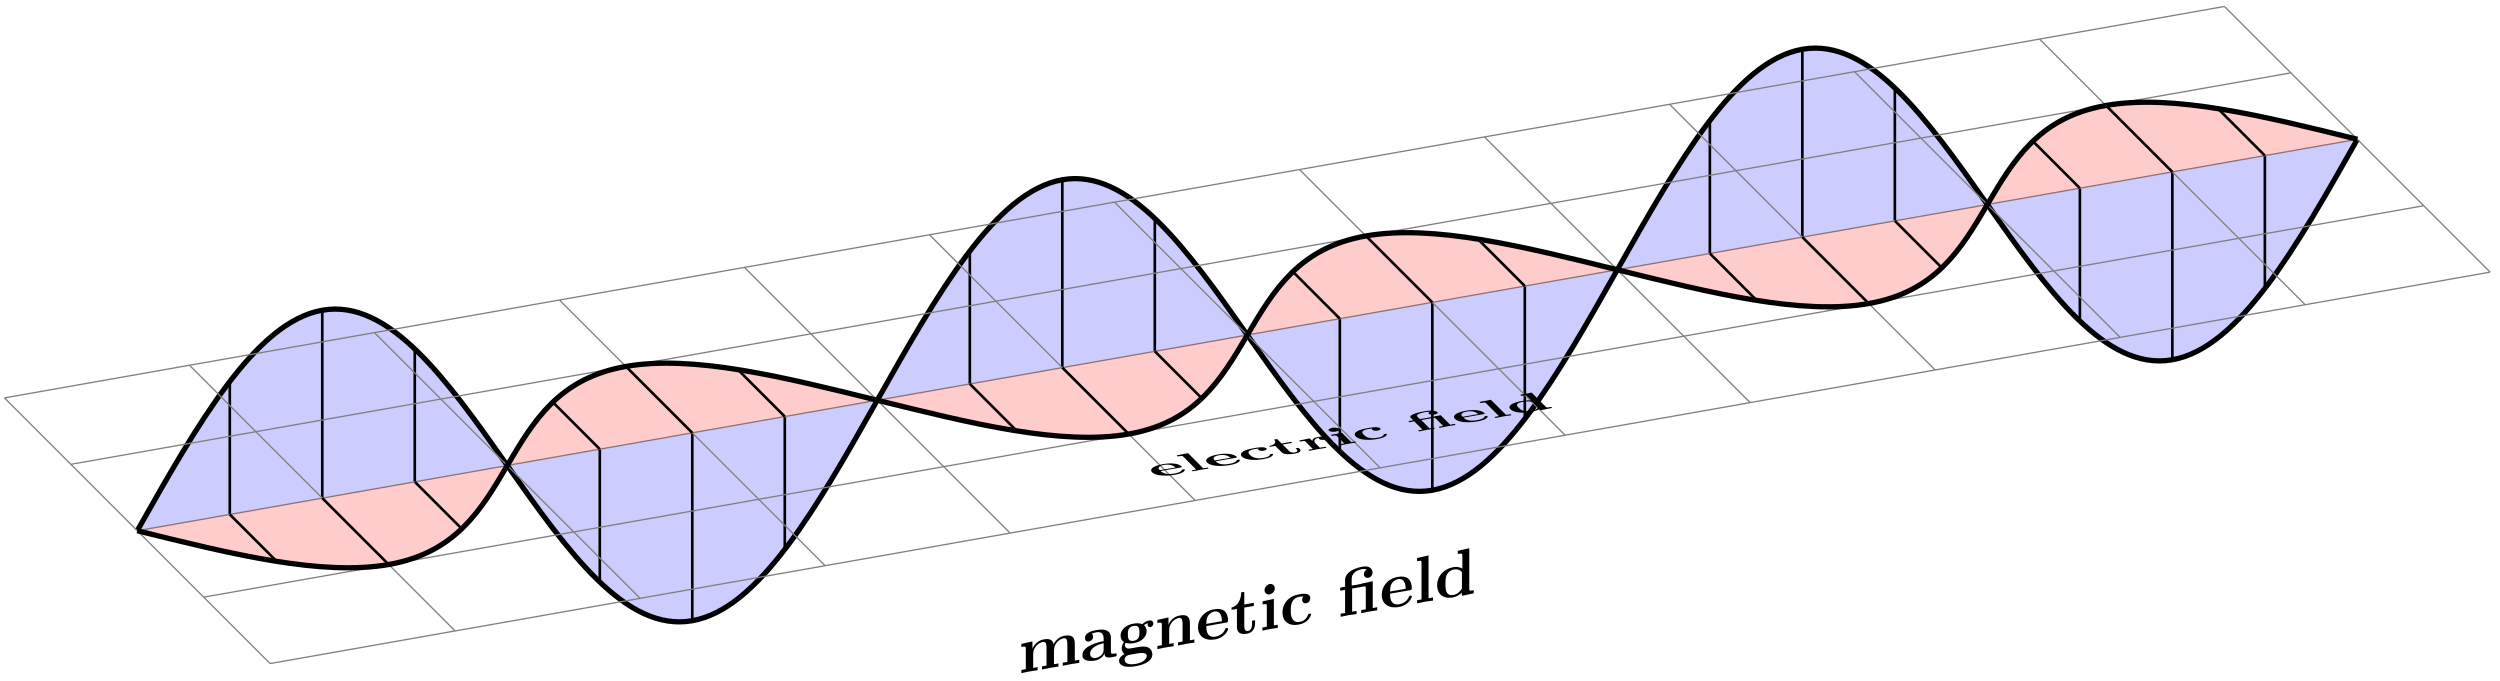 <svg xmlns="http://www.w3.org/2000/svg" xmlns:xlink="http://www.w3.org/1999/xlink" width="377.174" height="102.71"><defs><path id="b" d="M9.188-1.625v-.469l-.672.125v-2.578c0-1.031-.516-1.344-1.532-1.172-.89.157-1.406.75-1.656 1.266-.187-.906-1.094-.781-1.469-.719-.859.156-1.406.703-1.734 1.39v-1.077l-1.672.375v.468c.594-.109.672-.125.672.266v3.078l-.672.125v.469l1.219-.25 1.234-.188v-.468l-.672.125v-2.078c0-1.094.86-1.735 1.47-1.844.327-.047.546.11.546.875v2.687l-.687.125v.469l1.25-.25 1.234-.187v-.47l-.672.11V-3.5c0-1.094.844-1.719 1.453-1.828.344-.063.563.11.563.875v2.687l-.688.11v.468l1.234-.25Zm0 0"/><path id="c" d="M5.438-1.187c0-.235-.125-.22-.266-.188-.61.094-.61-.047-.61-.281v-2.14c0-.892-.687-1.392-2.14-1.126-.563.094-1.766.344-1.766 1.219 0 .437.344.562.61.515.297-.062.609-.312.609-.734 0-.312-.187-.437-.219-.453.282-.11.61-.187.719-.203.734-.125 1.094.219 1.094.984v.344C2.75-3.11.266-2.562.266-1.125c0 .953 1.218.922 1.89.813.781-.141 1.25-.625 1.453-1.094 0 .312 0 .765 1.032.593l.468-.093c.204-.031.329-.047.329-.281m-1.97-.797c0 .953-.921 1.234-1.155 1.28-.516.095-.891-.202-.891-.624 0-1.078 1.547-1.5 2.047-1.61Zm0 0"/><path id="d" d="M5.484-4.922c0-.234-.171-.547-.625-.469a2.1 2.1 0 0 0-1.046.563c-.172-.078-.579-.219-1.297-.094-1.422.25-1.97 1.11-1.97 1.813 0 .406.188.797.517.953-.282.39-.344.75-.344.953 0 .156.047.625.437.875C1.031-.281.313.078.313.703c0 .5.546 1.14 2.5.797C4.563 1.203 5.328.469 5.328-.219c0-.312-.078-.906-.75-1.156-.547-.156-1.125-.062-2.062.11-.266.046-.72.124-.766.109-.437.015-.547-.344-.547-.516 0-.125.047-.266.11-.36.437.157.953.095 1.203.063 1.406-.25 1.953-1.125 1.953-1.828 0-.453-.25-.765-.407-.89.297-.204.5-.266.61-.297a.6.6 0 0 0-.047.218c0 .235.172.407.438.36a.53.53 0 0 0 .421-.516M3.375-3.609c0 .468 0 1.125-.86 1.28-.874.142-.874-.515-.874-.983 0-.438 0-1.11.875-1.25.859-.157.859.515.859.953m1.11 3.562c0 .36-.391.985-1.673 1.203C1.642 1.36 1.157.984 1.157.531c0-.61.61-.718.75-.75l1.157-.203c.312-.047 1.421-.25 1.421.375m0 0"/><path id="e" d="M6.031-1.062v-.47l-.672.126v-2.578c0-1.047-.53-1.36-1.515-1.172-.938.156-1.453.812-1.719 1.375V-4.86l-1.672.375v.468c.594-.109.672-.125.672.266v3.078l-.672.125v.469l1.219-.25 1.234-.188v-.468l-.672.125v-2.078c0-1.094.844-1.735 1.47-1.844.327-.047.546.11.546.875v2.687l-.687.125v.469l1.234-.25Zm0 0"/><path id="f" d="M4.844-2.016c0-.187-.188-.156-.235-.14-.156.031-.171.078-.234.25-.203.515-.781.937-1.406 1.047-1.39.25-1.406-1.094-1.406-1.594l2.984-.516c.203-.047.297-.062.297-.328 0-.312-.063-1.015-.547-1.437-.36-.282-.875-.375-1.563-.25C1.172-4.704.313-3.531.313-2.281c0 1.328.984 2.11 2.562 1.844C4.438-.72 4.844-1.86 4.844-2.016m-.922-1.171-2.36.406c.016-.39.032-.797.235-1.172.266-.438.672-.64.937-.688 1.157-.203 1.172 1.094 1.188 1.454m0 0"/><path id="g" d="M3.75-1.89v-.532l-.453.078v.516c0 .672-.328.969-.61 1.031-.562.094-.562-.562-.562-.781v-2.75l1.438-.25v-.469l-1.438.25v-1.906l-.469.078c0 1-.468 2.078-1.453 2.281v.36l.813-.141v2.734c0 1.063.843 1.125 1.547 1 .75-.125 1.187-.765 1.187-1.5m0 0"/><path id="h" d="M2.797-.5v-.469l-.594.11v-4.016L.5-4.5v.469c.578-.094.64-.11.64.281v3.078L.47-.547v.469l1.187-.25Zm-.453-5.953c0-.422-.344-.734-.781-.656-.407.078-.766.5-.766.922 0 .437.36.718.766.64.437-.078.78-.469.78-.906m0 0"/><path id="i" d="M4.688-1.984c0-.141-.125-.11-.22-.094-.187.031-.187.047-.25.172C3.969-1.234 3.5-.938 3-.86c-1.375.25-1.375-1.235-1.375-1.688 0-.562 0-1.844 1.266-2.078.359-.062.515-.047.656-.062a.7.7 0 0 0-.203.5c0 .437.328.578.594.53a.76.76 0 0 0 .624-.75c0-.859-1.125-.702-1.703-.593C1.094-4.687.375-3.422.375-2.266c0 1.313.922 2.094 2.422 1.829 1.61-.282 1.89-1.485 1.89-1.547m0 0"/><path id="j" d="M5.89-1.047v-.469l-.671.125v-4.046L3.5-5.062l-.016.03-1.437.25v-.968c0-.844.656-1.344 1.562-1.5.282-.047.5-.031.72.047-.157.094-.438.312-.438.703s.297.61.656.547a.8.8 0 0 0 .64-.797c0-.5-.437-1.078-1.515-.875-1.203.203-2.625.86-2.625 2.016v1l-.734.14V-4l.734-.14v3.484l-.672.125v.469l1.188-.25L2.78-.484v-.47l-.672.11v-3.484l1.75-.313c.25-.03.313-.046.313.313v3.125l-.688.125v.469l1.204-.25Zm0 0"/><path id="k" d="M2.875-.5v-.469l-.672.11v-6.453l-1.734.39v.484c.61-.109.672-.125.672.25v5.516l-.672.125v.469l1.187-.25Zm0 0"/><path id="l" d="M5.89-1.047v-.469c-.593.11-.671.125-.671-.265v-6.063l-1.735.39v.485c.61-.11.688-.125.688.25v1.953a1.92 1.92 0 0 0-1.344-.218C1.406-4.734.375-3.656.375-2.266c0 1.313.906 2.11 2.344 1.844a2.74 2.74 0 0 0 1.39-.719v.485ZM4.11-1.75c-.141.203-.548.828-1.282.953-1.203.219-1.203-.984-1.203-1.687 0-.485 0-1.016.25-1.438.297-.484.75-.672 1.063-.719.562-.093.953.141 1.171.407Zm0 0"/><path id="n" d="M4.422-1.281c-.047-.047-.234-.016-.281 0-.157.031-.157.047-.172.11-.031.202-.5.405-1.125.515-1.39.25-1.875-.219-2.047-.39l2.984-.516c.203-.047.297-.063.203-.157-.109-.11-.437-.36-1.093-.437-.485-.063-1.063-.047-1.75.078-1.563.281-2.063.797-1.625 1.234.468.469 1.812.64 3.39.375C4.47-.75 4.5-1.203 4.422-1.28m-1.39-.297-2.36.406c-.125-.14-.25-.281-.156-.422.109-.203.484-.312.75-.36 1.156-.202 1.625.25 1.765.376m0 0"/><path id="o" d="m2.875-.5-.156-.156-.672.11-2.281-2.282-1.72.328.173.172c.61-.11.672-.125.797 0L.984-.36l-.671.125.156.156L1.64-.312Zm0 0"/><path id="p" d="M4.266-1.25c-.032-.031-.157 0-.25.016-.188.03-.188.03-.203.078-.032.265-.438.422-.938.5C1.5-.406.985-.922.828-1.078c-.203-.203-.656-.656.61-.89.359-.063.53-.063.671-.095-.125.094-.078.157-.03.204.14.14.546.172.812.125.312-.063.547-.203.406-.344-.313-.313-1.453-.125-2.031-.016C-.5-1.78-.812-1.25-.406-.844c.469.469 1.734.64 3.234.375 1.61-.281 1.469-.75 1.438-.781m0 0"/><path id="q" d="m3.313-1.094-.188-.187-.453.078.187.187c.235.235-.015.36-.296.422C2-.5 1.78-.719 1.687-.813L.72-1.78l1.437-.25L2-2.187l-1.437.25-.672-.672-.47.078c.345.344.235.797-.75.969l.126.125.812-.141.97.969c.39.39 1.312.312 2.015.187.75-.125.984-.406.719-.672m0 0"/><path id="r" d="M3.047-2.062c-.188-.188-.813-.188-1.328-.094-.688.11-.907.36-.907.61l-.39-.391-1.594.328.156.156c.594-.11.672-.125.813.016L.89-.344l-.672.125.156.157 1.203-.235c.375-.062 1-.172 1.375-.219l-.156-.156-.844.14-.625-.624c-.25-.25-.437-.703.547-.89 0 0-.14.093-.031.202.156.157.547.157.812.11.297-.047.531-.188.39-.328m0 0"/><path id="s" d="M2.797-.5 2.64-.656l-.594.11L.625-1.97l-1.672.328.156.157c.579-.094.641-.11.782.03L.984-.358l-.671.125.156.156L1.64-.312ZM.219-2.531c-.172-.172-.64-.25-1.078-.172-.407.078-.641.265-.47.437.141.141.626.204 1.032.125.438-.078.656-.25.516-.39m0 0"/><path id="t" d="m5.89-1.047-.156-.156-.671.125-1.438-1.438-1.703.329v.015l-1.438.25-.343-.344c-.297-.296.234-.546 1.14-.703a7 7 0 0 1 .766-.078c-.125.063-.36.156-.203.313.125.125.515.172.875.109.344-.062.547-.219.422-.344-.188-.187-.86-.344-1.938-.14-1.203.203-2.484.593-2.078 1l.36.359-.735.14.156.157.735-.14L.89-.344.219-.22l.156.157 1.172-.235L2.78-.484l-.156-.157-.672.11-1.25-1.25 1.75-.313c.25-.031.313-.047.453.094l1.11 1.11-.688.124.156.157 1.188-.235Zm0 0"/><path id="u" d="m5.89-1.047-.156-.156c-.593.11-.671.125-.812-.016l-2.14-2.14-1.72.328.172.172c.61-.11.688-.125.813 0l.687.687a6.5 6.5 0 0 0-1.484.094c-1.422.25-2.14.75-1.656 1.234.469.469 1.719.657 3.156.39.61-.108.984-.28 1.219-.405l.172.172Zm-2.14-.031c-.078.078-.297.344-1.031.469-1.203.218-1.625-.203-1.875-.453-.156-.157-.36-.36-.235-.532.141-.203.563-.328.875-.375.563-.093 1.063-.062 1.391.016Zm0 0"/><clipPath id="a"><path d="M9 0h358v102.566H9Zm0 0"/></clipPath><clipPath id="m"><path d="M0 0h376.762v102.566H0Zm0 0"/></clipPath></defs><path fill="#00F" fill-opacity=".2" d="M20.71 80.07c9.099-16.117 17.81-31.484 27.911-33.265 10.106-1.782 18.813 10.515 27.914 23.422 9.098 12.906 17.809 25.203 27.91 23.421 10.106-1.78 18.813-17.148 27.914-33.265 9.098-16.113 17.809-31.48 27.91-33.262 10.106-1.781 18.813 10.512 27.915 23.422 9.097 12.906 17.808 25.203 27.91 23.418 10.105-1.781 18.812-17.148 27.914-33.262 9.097-16.117 17.808-31.484 27.91-33.265 10.105-1.782 18.812 10.515 27.914 23.421 9.098 12.907 17.809 25.204 27.91 23.422 10.106-1.78 18.813-17.148 27.914-33.265"/><g clip-path="url(#a)"><path fill="none" stroke="#000" stroke-miterlimit="10" stroke-width=".797" d="M20.71 80.07c9.099-16.117 17.81-31.484 27.911-33.265 10.106-1.782 18.813 10.515 27.914 23.422 9.098 12.906 17.809 25.203 27.91 23.421 10.106-1.78 18.813-17.148 27.914-33.265 9.098-16.113 17.809-31.48 27.91-33.262 10.106-1.781 18.813 10.512 27.915 23.422 9.097 12.906 17.808 25.203 27.91 23.418 10.105-1.781 18.812-17.149 27.914-33.262 9.097-16.117 17.808-31.484 27.91-33.265 10.105-1.782 18.812 10.515 27.914 23.421 9.098 12.907 17.809 25.204 27.91 23.422 10.106-1.78 18.813-17.148 27.914-33.265"/></g><path fill="none" stroke="#000" stroke-miterlimit="10" stroke-width=".399" d="M34.668 77.61V57.565M48.621 75.148V46.805M62.578 72.688v-20.04M90.492 67.766v20.043M104.445 65.305v28.343M118.402 62.844v20.043M146.316 57.922v-20.04M160.27 55.465V27.12M174.227 53.004V32.96M202.14 48.082v20.04M216.094 45.621v28.34M230.05 43.16V63.2M257.965 38.238V18.195M271.918 35.777V7.434M285.875 33.316V13.273M313.79 28.395v20.042M327.742 25.934v28.343M341.7 23.473v20.043"/><use xlink:href="#b" x="153.64" y="101.63"/><use xlink:href="#c" x="163.038" y="99.973"/><use xlink:href="#d" x="168.521" y="99.006"/><use xlink:href="#e" x="174.162" y="98.012"/><use xlink:href="#f" x="180.431" y="96.906"/><use xlink:href="#g" x="185.6" y="95.995"/><use xlink:href="#h" x="189.985" y="95.222"/><use xlink:href="#i" x="193.115" y="94.67"/><use xlink:href="#j" x="201.885" y="93.124"/><use xlink:href="#f" x="208.153" y="92.019"/><use xlink:href="#k" x="213.323" y="91.107"/><use xlink:href="#l" x="216.452" y="90.555"/><g clip-path="url(#m)"><path fill="none" stroke="#7F7F7F" stroke-miterlimit="10" stroke-width=".199" d="M.668 60.027 335.613.973M10.688 70.05l334.945-59.059M20.71 80.07l334.945-59.058M30.73 90.09l334.946-59.055M40.746 100.11l334.945-59.058M.668 60.027 40.75 100.11M28.582 55.105l40.082 40.086M56.492 50.187 96.574 90.27M84.406 45.266l40.082 40.082m-12.172-45.004 40.082 40.082M140.23 35.422l40.083 40.082M168.14 30.5l40.082 40.082m-12.168-45.004 40.082 40.082m-12.172-45.004 40.082 40.082m-12.168-45.004L291.96 55.82m-12.172-45.004 40.082 40.082M307.703 5.895l40.082 40.082M335.605.973l40.082 40.082"/></g><path fill="red" fill-opacity=".2" stroke="#000" stroke-miterlimit="10" stroke-width=".797" d="M20.71 80.07c14.231 3.528 27.83 6.88 37.935 5.098 10.101-1.781 13.921-8.207 17.89-14.941 3.969-6.735 7.785-13.16 17.89-14.942 10.106-1.781 23.704 1.574 37.934 5.098 14.23 3.527 27.828 6.883 37.934 5.101 10.102-1.78 13.922-8.207 17.89-14.941 3.97-6.734 7.786-13.16 17.891-14.945 10.106-1.782 23.703 1.574 37.934 5.101s27.828 6.88 37.93 5.098c10.105-1.781 13.925-8.207 17.894-14.942s7.785-13.16 17.89-14.94c10.106-1.782 23.704 1.573 37.934 5.097"/><path fill="none" stroke="#000" stroke-miterlimit="10" stroke-width=".399" d="m34.668 77.61 7.082 7.085M48.621 75.148l10.024 10.02M62.578 72.688l7.086 7.085M90.492 67.766l-7.086-7.086M104.445 65.305l-10.02-10.02M118.402 62.844l-7.086-7.086M146.316 57.922l7.082 7.086M160.27 55.465l10.023 10.02M174.227 53.004l7.085 7.082M202.14 48.082l-7.085-7.086M216.094 45.621l-10.02-10.023M230.05 43.16l-7.085-7.086M257.965 38.238l7.082 7.086M271.918 35.777l10.023 10.02M285.875 33.316l7.086 7.086M313.79 28.395l-7.087-7.086M327.742 25.934l-10.02-10.02M341.7 23.473l-7.087-7.086"/><use xlink:href="#n" x="174.307" y="72.106"/><use xlink:href="#o" x="179.477" y="71.194"/><use xlink:href="#n" x="182.606" y="70.643"/><use xlink:href="#p" x="187.776" y="69.731"/><use xlink:href="#q" x="192.789" y="68.847"/><use xlink:href="#r" x="197.174" y="68.074"/><use xlink:href="#s" x="201.824" y="67.254"/><use xlink:href="#p" x="204.953" y="66.703"/><use xlink:href="#t" x="213.723" y="65.156"/><use xlink:href="#n" x="219.991" y="64.051"/><use xlink:href="#o" x="225.161" y="63.14"/><use xlink:href="#u" x="228.29" y="62.588"/></svg>